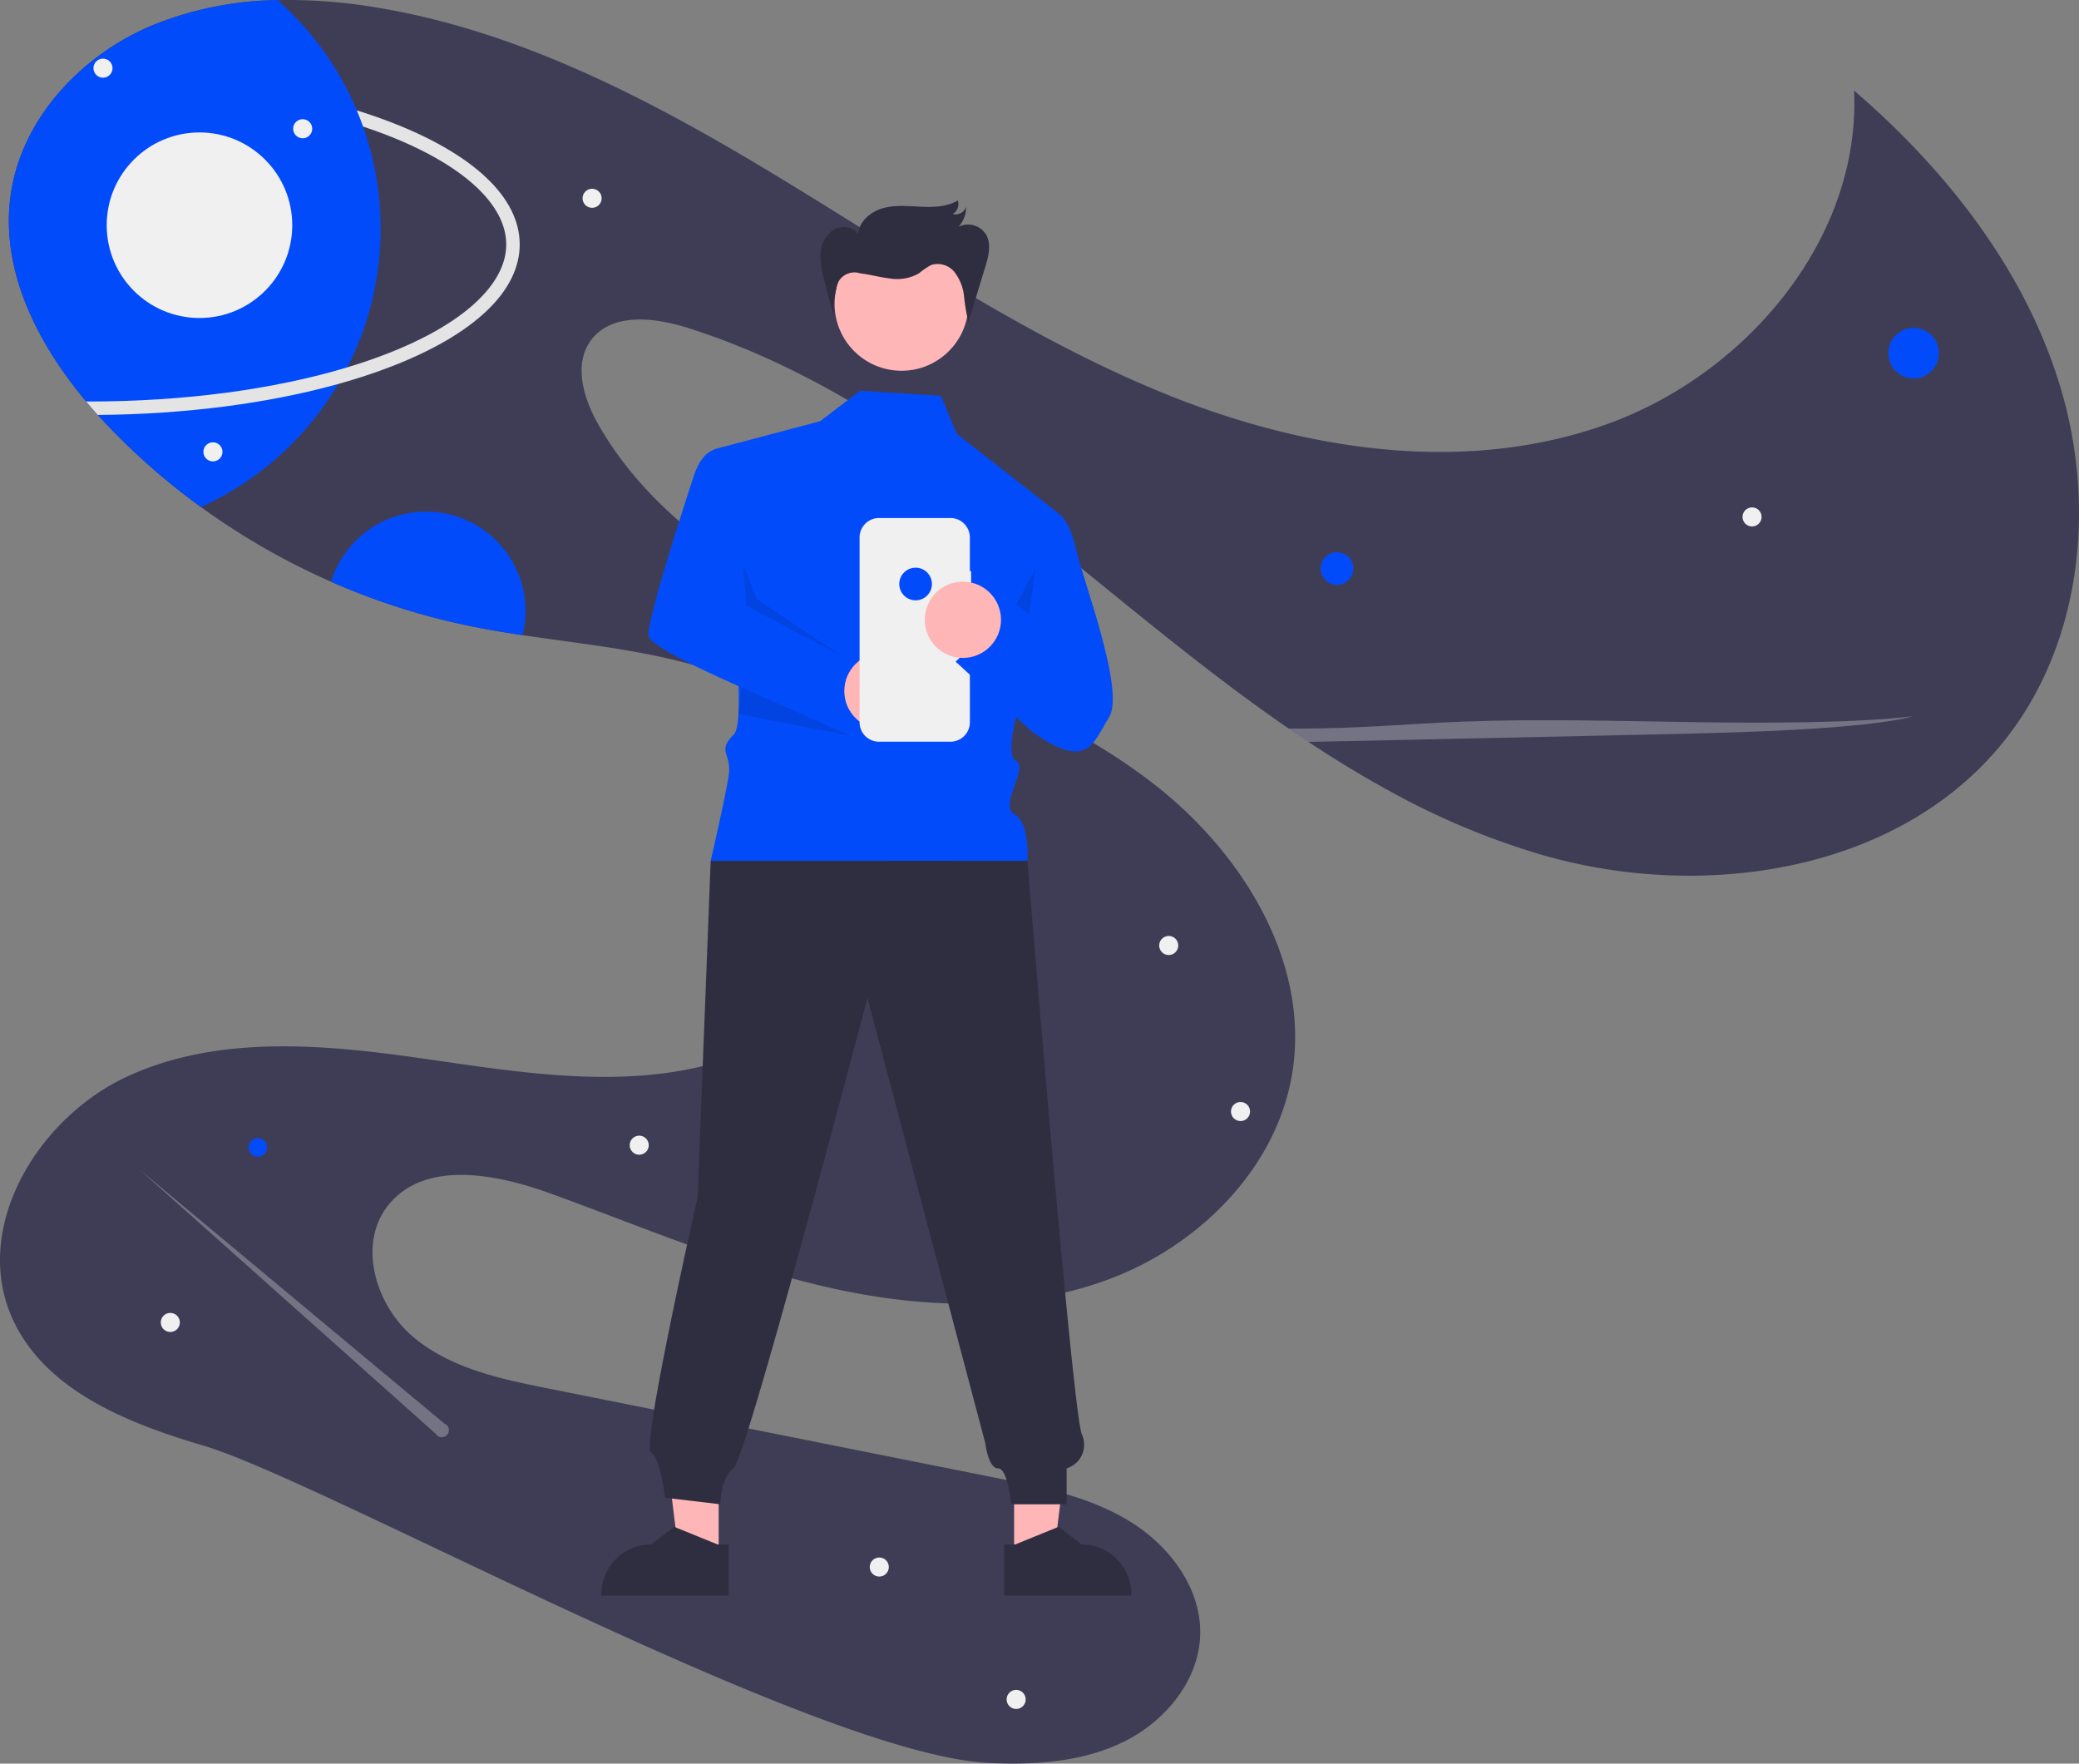 <svg xmlns="http://www.w3.org/2000/svg" width="497.49" height="421.974" viewBox="0 0 497.49 421.974">
  <rect x="0" y="0" width="497.49" height="421.974" fill="#808080" stroke="none"/>
  <g id="Group_22" data-name="Group 22" transform="translate(-0.003 -0.02)">
    <path id="Path_95" data-name="Path 95" d="M616.767,233.676c-24.879,31.816-71.824,39.1-110.667,28.02a180.128,180.128,0,0,1-36.562-15.221c-6.733-3.656-13.3-7.667-19.741-11.94-1.584-1.047-3.168-2.11-4.735-3.194q-1.6-1.1-3.195-2.217c-13.293-9.352-26.065-19.612-38.623-29.813C371.9,173.846,339.688,147.6,301.173,135.448c-7.935-2.5-18.2-3.672-23.107,3.049-4.257,5.836-1.659,14.1,1.944,20.359,13.363,23.188,37.619,37.829,61.9,49.087s49.994,20.38,71.1,36.841,37.217,42.623,32.9,69.032c-3.721,22.758-22.3,41.249-43.906,49.307s-45.7,6.931-68.157,1.7-43.777-14.367-65.451-22.238c-13.068-4.751-30.151-8.037-38.822,2.835-7.323,9.186-3.114,23.676,5.8,31.322s20.987,10.206,32.5,12.5q53.634,10.711,107.269,21.416c10.968,2.185,22.194,4.472,31.751,10.292s17.266,15.972,16.992,27.155c-.274,11.022-8.343,20.761-18.233,25.641s-21.3,5.626-32.309,5.1c-41.265-1.976-159.566-67.534-187.94-75.915-18.232-5.38-38.167-13.282-45.855-30.667-9.573-21.642,6.18-47.825,27.682-57.709s46.419-7.7,69.848-4.37,47.632,7.565,70.439,1.24,43.7-26.941,41.453-50.5c-1.96-20.5-20.423-35.944-39.853-42.752-15.21-5.331-31.391-6.781-47.369-9.181-4.435-.66-8.853-1.4-13.229-2.314a164.867,164.867,0,0,1-32.615-10.469,168,168,0,0,1-31.161-17.883,163.888,163.888,0,0,1-21.647-18.8q-1.522-1.578-3.012-3.227c-.945-1.052-1.879-2.126-2.792-3.221-11.876-14.19-20.649-31.665-18.018-49.672C141.9,85.459,155.9,70.507,172.563,63.324A82.138,82.138,0,0,1,203.1,57.048,125.52,125.52,0,0,1,226.068,58.7c35.117,5.616,67.3,22.678,97.691,41.152s60,38.752,93.036,51.922,70.637,18.753,104.149,6.84,61.043-44.4,59.406-79.925c22.227,19.14,41.114,43.2,49.479,71.308S634.833,210.568,616.767,233.676Z" transform="translate(-136.684 -57.003)" fill="#3f3d56"/>
    <circle id="Ellipse_26" data-name="Ellipse 26" cx="3.907" cy="3.907" r="3.907" transform="translate(316.027 132.144)" fill="#024bfa"/>
    <path id="Path_115" data-name="Path 115" d="M6.041,0A6.041,6.041,0,1,1,0,6.041,6.041,6.041,0,0,1,6.041,0Z" transform="translate(451.872 78.47)" fill="#024bfa"/>
    <circle id="Ellipse_28" data-name="Ellipse 28" cx="2.232" cy="2.232" r="2.232" transform="translate(59.463 272.334)" fill="#024bfa"/>
    <path id="Path_96" data-name="Path 96" d="M330.779,308.867a23.853,23.853,0,0,1-.7,5.745c-4.435-.66-8.853-1.4-13.229-2.314a164.867,164.867,0,0,1-32.615-10.469,23.8,23.8,0,0,1,46.542,7.039Z" transform="translate(-205.017 -162.614)" fill="#024bfa"/>
    <circle id="Ellipse_29" data-name="Ellipse 29" cx="2.283" cy="2.283" r="2.283" transform="translate(416.974 121.42)" fill="#f0f0f0"/>
    <circle id="Ellipse_30" data-name="Ellipse 30" cx="2.283" cy="2.283" r="2.283" transform="translate(208.128 372.68)" fill="#f0f0f0"/>
    <circle id="Ellipse_31" data-name="Ellipse 31" cx="2.283" cy="2.283" r="2.283" transform="translate(240.878 404.356)" fill="#f0f0f0"/>
    <circle id="Ellipse_32" data-name="Ellipse 32" cx="2.283" cy="2.283" r="2.283" transform="translate(38.474 314.16)" fill="#f0f0f0"/>
    <circle id="Ellipse_33" data-name="Ellipse 33" cx="2.283" cy="2.283" r="2.283" transform="translate(150.682 271.747)" fill="#f0f0f0"/>
    <circle id="Ellipse_34" data-name="Ellipse 34" cx="2.283" cy="2.283" r="2.283" transform="translate(139.407 45.183)" fill="#f0f0f0"/>
    <circle id="Ellipse_35" data-name="Ellipse 35" cx="2.283" cy="2.283" r="2.283" transform="translate(277.386 223.964)" fill="#f0f0f0"/>
    <circle id="Ellipse_36" data-name="Ellipse 36" cx="2.283" cy="2.283" r="2.283" transform="translate(294.566 263.693)" fill="#f0f0f0"/>
    <path id="Path_97" data-name="Path 97" d="M291.527,171.035q4.872-1.47,9.321-3.187c18.233-7.042,28.69-16.6,28.69-26.211s-10.457-19.168-28.69-26.211q-2.7-1.045-5.576-2a73.2,73.2,0,0,1-3.745,57.607Z" transform="translate(-208.393 -83.126)" fill="none"/>
    <path id="Path_98" data-name="Path 98" d="M229.59,111.777a72.715,72.715,0,0,1-7.946,33.158q-1.039,2.029-2.2,3.989a73.247,73.247,0,0,1-32.873,29.432,163.893,163.893,0,0,1-21.647-18.8q-1.522-1.579-3.012-3.227c-.945-1.052-1.879-2.126-2.792-3.221-11.876-14.19-20.649-31.665-18.018-49.672,2.625-17.959,16.622-32.911,33.287-40.094a82.137,82.137,0,0,1,30.538-6.276,73.084,73.084,0,0,1,18.968,26.393c.537,1.272,1.031,2.561,1.5,3.866a72.885,72.885,0,0,1,4.2,24.45Z" transform="translate(-138.511 -57.025)" fill="#024bfa"/>
    <path id="Path_99" data-name="Path 99" d="M278.824,138.3c0,11.183-10.92,21.556-30.752,29.217-3.968,1.535-8.214,2.926-12.681,4.172-16.719,4.66-36.615,7.243-57.532,7.409-.945-1.052-1.879-2.126-2.792-3.221.225.005.451.005.676.005,22.715,0,44.266-2.878,61.849-8.182,3.248-.982,6.362-2.046,9.32-3.189,18.232-7.038,28.691-16.595,28.691-26.21s-10.458-19.167-28.691-26.21q-2.706-1.047-5.573-2c-.467-1.3-.961-2.593-1.5-3.866q4.284,1.337,8.23,2.856C267.9,116.746,278.824,127.124,278.824,138.3Z" transform="translate(-154.458 -79.792)" fill="#e4e4e4"/>
    <circle id="Ellipse_37" data-name="Ellipse 37" cx="2.283" cy="2.283" r="2.283" transform="translate(22.367 14.044)" fill="#f0f0f0"/>
    <circle id="Ellipse_38" data-name="Ellipse 38" cx="2.283" cy="2.283" r="2.283" transform="translate(70.15 28.54)" fill="#f0f0f0"/>
    <circle id="Ellipse_39" data-name="Ellipse 39" cx="22.199" cy="22.199" r="22.199" transform="translate(25.537 31.709)" fill="#f0f0f0"/>
    <path id="Path_100" data-name="Path 100" d="M860.389,376.239c-4.982,1.471-15.967,2.556-28.047,3.221s-25.319.95-38.4,1.229q-34.339.741-68.672,1.487-4.719.1-9.471.193c-1.584-1.047-3.167-2.11-4.735-3.194,2.808.016,5.616,0,8.4-.054,11.9-.236,21.98-1.165,33.458-1.605,17.663-.682,36.733-.145,55.143.129S847.456,377.823,860.389,376.239Z" transform="translate(-402.69 -204.839)" fill="#f0f0f0" opacity="0.3"/>
    <path id="Path_101" data-name="Path 101" d="M271.819,639.03l-72.973-60.791,70.892,63.226a1.692,1.692,0,1,0,2.081-2.435Z" transform="translate(-165.471 -298.389)" fill="#f0f0f0" opacity="0.3"/>
    <circle id="Ellipse_40" data-name="Ellipse 40" cx="2.283" cy="2.283" r="2.283" transform="translate(48.674 105.851)" fill="#f0f0f0"/>
    <path id="Path_102" data-name="Path 102" d="M452.016,662.657h9.442l4.492-36.42H452.014Z" transform="translate(-209.335 -290.013)" fill="#ffb6b6"/>
    <path id="Path_103" data-name="Path 103" d="M584.215,741.695h2.658l10.376-4.22,5.561,4.219h0a11.851,11.851,0,0,1,11.85,11.849v.386H584.216Z" transform="translate(-343.943 -372.134)" fill="#2f2e41"/>
    <path id="Path_104" data-name="Path 104" d="M308.288,662.657h-9.442l-4.492-36.42H308.29Z" transform="translate(-136.32 -290.013)" fill="#ffb6b6"/>
    <path id="Path_105" data-name="Path 105" d="M435.214,753.93H404.768v-.385a11.851,11.851,0,0,1,11.849-11.85h0l5.561-4.219,10.376,4.22h2.658Z" transform="translate(-260.838 -372.134)" fill="#2f2e41"/>
    <path id="Path_106" data-name="Path 106" d="M489.18,231.191l-9.561,7.28-25.4,6.726s9.1,63.867,4.805,68.162-.421,4.41-1.284,9.99-4.3,20.311-4.3,20.311h75.8s.611-9.155-3.126-11.138,3.445-11.236.391-12.784,1.241-14.969,1.241-14.969l9.308-43.943L512.3,241.455l-3.765-9.072Z" transform="translate(-283.379 -137.664)" fill="#024bfa"/>
    <circle id="Ellipse_41" data-name="Ellipse 41" cx="3.308" cy="3.308" r="3.308" transform="translate(214.423 143.982)" fill="#f2f2f2"/>
    <path id="Path_107" data-name="Path 107" d="M440.888,440.678l-3.126,80.49s-13.5,59.448-11.153,61.011,3.337,10.882,3.337,10.882l13.285,1.563s0-6.252,3.126-8.6S478.4,473.5,478.4,473.5l28.207,106.533s.706,6,3.051,6,3.126,8.6,3.126,8.6h13.285v-8.6a5.9,5.9,0,0,0,3.625-8.144c-2.344-6.252-13-137.206-13-137.206Z" transform="translate(-270.826 -234.681)" fill="#2f2e41"/>
    <circle id="Ellipse_42" data-name="Ellipse 42" cx="16.02" cy="16.02" r="16.02" transform="translate(199.709 56.691)" fill="#ffb6b6"/>
    <path id="Path_108" data-name="Path 108" d="M452.85,262l3.126,2.345,1.563-10.941Z" transform="translate(-209.722 -117.347)" opacity="0.1"/>
    <path id="Path_109" data-name="Path 109" d="M442.857,257.141s-3.907-.781-6.252,6.252-10.94,33.6-10.94,38.291S479.2,327.06,479.2,327.06l-5.57-19.54-24.519-12.869Z" transform="translate(-270.515 -149.67)" fill="#024bfa"/>
    <circle id="Ellipse_43" data-name="Ellipse 43" cx="9.127" cy="9.127" r="9.127" transform="translate(202.038 156.24)" fill="#ffb6b6"/>
    <path id="Path_110" data-name="Path 110" d="M331.316,252l.715,9.679,22.673,11.9L334.537,260.05Z" transform="translate(-153.437 -116.696)" opacity="0.1"/>
    <path id="Path_111" data-name="Path 111" d="M546.5,300.6H546.2v-8.057a4.664,4.664,0,0,0-4.664-4.664H524.469a4.664,4.664,0,0,0-4.664,4.664v44.2a4.664,4.664,0,0,0,4.664,4.664H541.54a4.664,4.664,0,0,0,4.664-4.664V306.333h.294Z" transform="translate(-314.114 -163.916)" fill="#f0f0f0"/>
    <path id="Path_112" data-name="Path 112" d="M587.613,286.39s2.344,1.563,3.907,8.6,11.722,33.6,7.815,39.854-5.061,12.924-18.345,3.547l-18.383-16.831,13.285-12.5,5.47,3.907Z" transform="translate(-333.935 -163.228)" fill="#024bfa"/>
    <circle id="Ellipse_44" data-name="Ellipse 44" cx="3.907" cy="3.907" r="3.907" transform="translate(215.192 135.847)" fill="#024bfa"/>
    <circle id="Ellipse_45" data-name="Ellipse 45" cx="9.127" cy="9.127" r="9.127" transform="translate(221.284 139.188)" fill="#ffb6b6"/>
    <path id="Path_113" data-name="Path 113" d="M329.886,306.41l26.2,11.59-26.929-5.263Z" transform="translate(-152.438 -141.896)" opacity="0.1"/>
    <path id="Path_114" data-name="Path 114" d="M505.6,174.277l-2.2-8.371a21.631,21.631,0,0,1-1.024-6.667,7.316,7.316,0,0,1,2.985-5.8c1.9-1.221,4.8-.933,6.021.966.232-3.032,2.991-5.364,5.917-6.191s6.034-.5,9.072-.36,6.244.042,8.866-1.5a2.745,2.745,0,0,1-1.229,3.243,2.664,2.664,0,0,0,3.219-1.7,6.915,6.915,0,0,1-1.815,4.749,5.087,5.087,0,0,1,6.575,1.862c1.338,2.32.588,5.233-.195,7.794l-4.018,13.144a45.045,45.045,0,0,1-1.05-6.171,11.4,11.4,0,0,0-2.268-5.754,5.169,5.169,0,0,0-5.611-1.715,18.2,18.2,0,0,0-2.894,1.979,10.535,10.535,0,0,1-6.96,1.239c-2.39-.268-4.719-.949-7.108-1.221a4.388,4.388,0,0,0-5.765,3.807,23.348,23.348,0,0,0-.622,6.733" transform="translate(-306.034 -98.374)" fill="#2f2e41"/>
  </g>
</svg>
